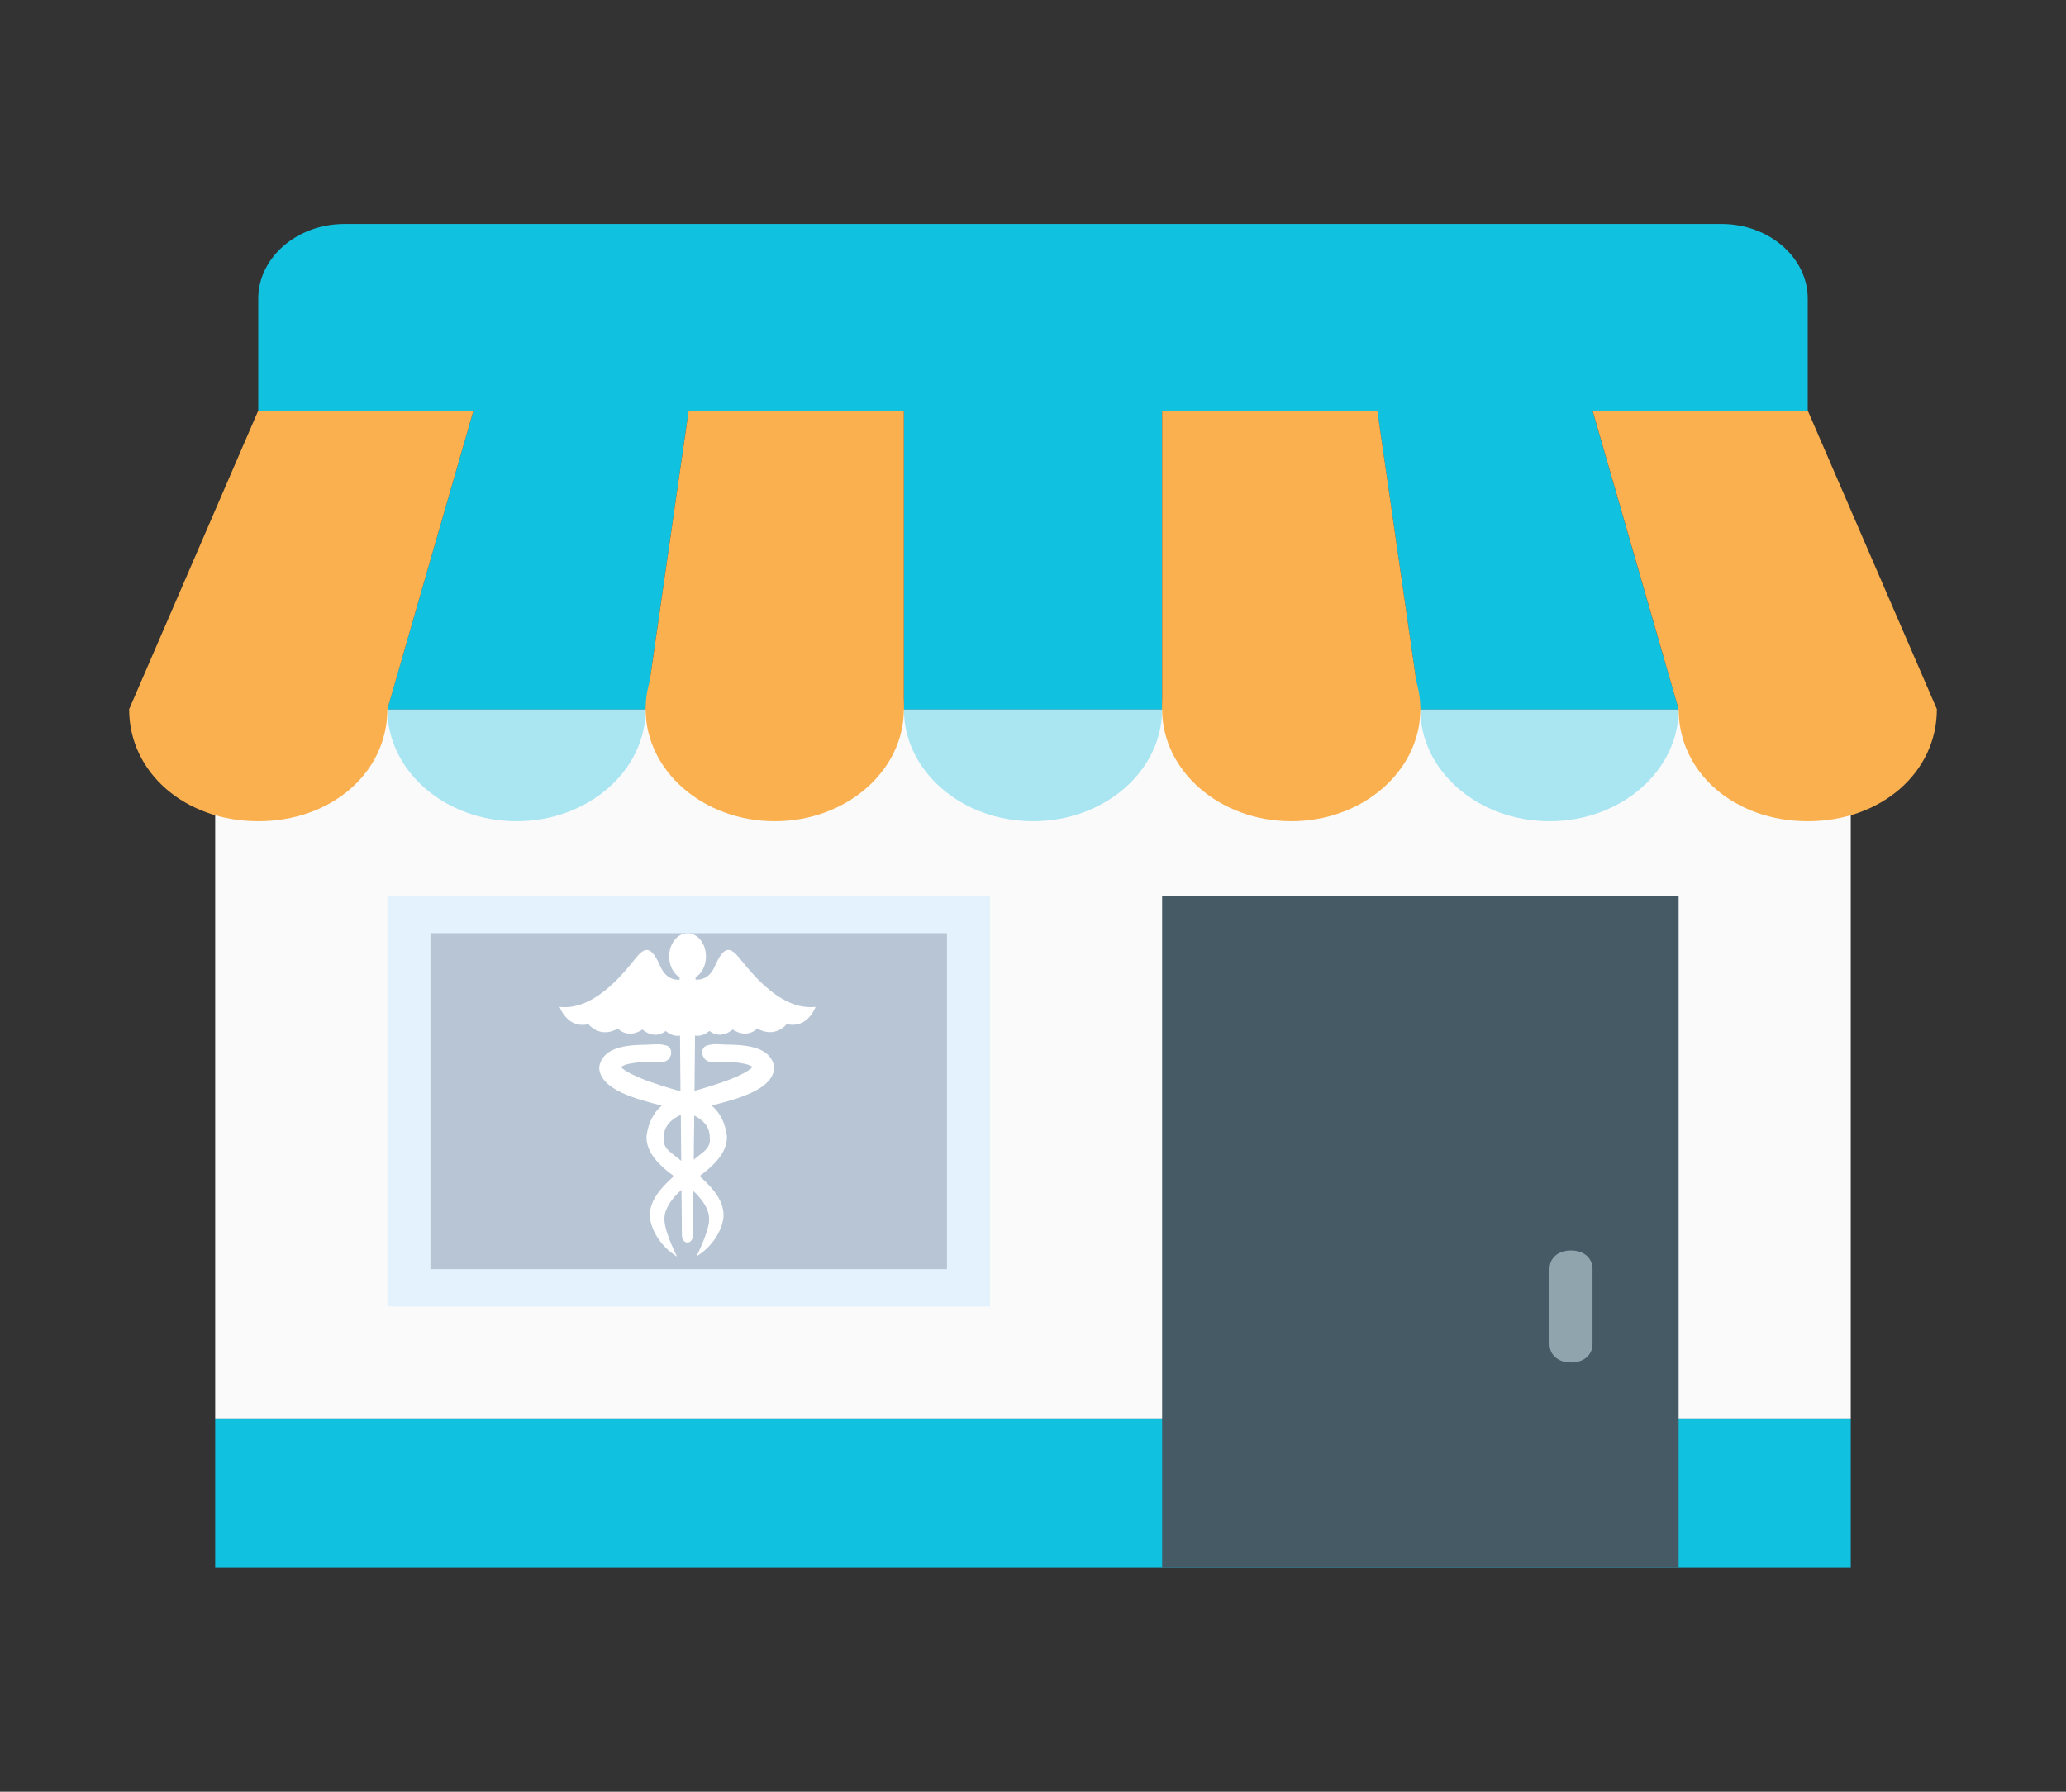 <svg width="83" height="72" viewBox="0 0 83 72" fill="none" xmlns="http://www.w3.org/2000/svg">
<rect x="0" y="0" width="83" height="72" fill="#333333" stroke="none"/>
<path d="M74.353 28.5H8.645V57H74.353V28.5Z" fill="#FAFAFB"/>
<path d="M74.353 57H8.645V63H74.353V57Z" fill="#11C1E0"/>
<path d="M67.438 36H46.688V63H67.438V36Z" fill="#455A64"/>
<path d="M39.771 36H15.562V52.5H39.771V36Z" fill="#E3F2FD"/>
<path d="M38.043 37.5H17.293V51H38.043V37.5Z" fill="#B7C5D5"/>
<path d="M63.115 50.25C62.596 50.25 62.25 50.55 62.25 51V54C62.25 54.45 62.596 54.75 63.115 54.75C63.633 54.75 63.979 54.45 63.979 54V51C63.979 50.55 63.633 50.25 63.115 50.25Z" fill="#90A4AE"/>
<path d="M41.5 33C44.365 33 46.688 30.985 46.688 28.5C46.688 26.015 44.365 24 41.5 24C38.635 24 36.312 26.015 36.312 28.5C36.312 30.985 38.635 33 41.5 33Z" fill="#11C1E0" fill-opacity="0.34"/>
<path d="M62.25 33C65.115 33 67.438 30.985 67.438 28.5C67.438 26.015 65.115 24 62.25 24C59.385 24 57.062 26.015 57.062 28.5C57.062 30.985 59.385 33 62.25 33Z" fill="#11C1E0" fill-opacity="0.34"/>
<path d="M20.75 33C23.615 33 25.938 30.985 25.938 28.5C25.938 26.015 23.615 24 20.75 24C17.885 24 15.562 26.015 15.562 28.5C15.562 30.985 17.885 33 20.75 33Z" fill="#11C1E0" fill-opacity="0.34"/>
<path d="M69.167 9H13.833C11.931 9 10.375 10.35 10.375 12V16.5H72.625V12C72.625 10.35 71.069 9 69.167 9Z" fill="#11C1E0"/>
<path d="M46.688 16.5H36.312V28.5H46.688V16.5Z" fill="#11C1E0"/>
<path d="M63.978 16.5H55.332L57.061 28.5H67.436L63.978 16.5Z" fill="#11C1E0"/>
<path d="M19.021 16.5H27.667L25.938 28.5H15.562L19.021 16.5Z" fill="#11C1E0"/>
<path d="M51.875 33C54.74 33 57.062 30.985 57.062 28.5C57.062 26.015 54.74 24 51.875 24C49.01 24 46.688 26.015 46.688 28.5C46.688 30.985 49.01 33 51.875 33Z" fill="#FBB04F"/>
<path d="M77.812 28.5C77.812 31.05 75.565 33 72.625 33C69.685 33 67.438 31.05 67.438 28.5C67.438 25.95 69.685 24 72.625 24L77.812 28.5Z" fill="#FBB04F"/>
<path d="M31.125 33C33.99 33 36.312 30.985 36.312 28.5C36.312 26.015 33.99 24 31.125 24C28.26 24 25.938 26.015 25.938 28.5C25.938 30.985 28.26 33 31.125 33Z" fill="#FBB04F"/>
<path d="M5.188 28.5C5.188 31.05 7.435 33 10.375 33C13.315 33 15.562 31.05 15.562 28.5C15.562 25.95 13.315 24 10.375 24L5.188 28.5Z" fill="#FBB04F"/>
<path d="M55.333 16.5H46.688V28.5H57.062L55.333 16.5Z" fill="#FBB04F"/>
<path d="M72.626 16.5H63.98L67.439 28.5H77.814L72.626 16.5Z" fill="#FBB04F"/>
<path d="M27.667 16.5H36.312V28.5H25.938L27.667 16.5Z" fill="#FBB04F"/>
<path d="M10.375 16.5H19.021L15.562 28.5H5.188L10.375 16.5Z" fill="#FBB04F"/>
<path d="M29.587 38.363C29.263 38.027 29.037 38.107 28.712 38.839C28.498 39.323 28.154 39.381 27.945 39.367V39.27C28.096 39.178 28.217 39.024 28.289 38.834C28.361 38.644 28.38 38.428 28.342 38.223C28.305 38.017 28.213 37.834 28.083 37.703C27.952 37.572 27.79 37.5 27.623 37.5C27.456 37.5 27.293 37.572 27.163 37.703C27.032 37.834 26.94 38.017 26.903 38.223C26.865 38.428 26.884 38.644 26.956 38.834C27.029 39.024 27.15 39.178 27.3 39.27V39.369C27.091 39.383 26.748 39.325 26.534 38.841C26.209 38.109 25.983 38.029 25.66 38.365C25.337 38.701 24.048 40.639 22.48 40.462C22.48 40.462 22.791 41.353 23.638 41.155C23.638 41.155 24.09 41.748 24.824 41.333C24.824 41.333 25.206 41.767 25.812 41.371C25.812 41.371 26.264 41.806 26.745 41.43C26.745 41.43 27.017 41.679 27.319 41.615L27.338 43.853C27.304 43.844 27.276 43.834 27.24 43.825C27.24 43.825 26.716 43.685 26.161 43.486C25.626 43.31 25.04 43.023 24.953 42.877C24.963 42.866 24.975 42.857 24.988 42.851C25.059 42.81 25.134 42.779 25.211 42.762C25.452 42.71 25.696 42.679 25.941 42.672C26.471 42.648 26.567 42.677 26.577 42.679C26.577 42.658 26.884 42.726 26.969 42.33C26.965 42.33 26.975 42.311 26.969 42.303C26.951 42.031 26.786 42.018 26.651 41.986C26.431 41.95 26.546 41.965 26.25 41.969C25.764 42.016 24.265 41.861 24.077 42.856C24.077 42.88 24.076 42.904 24.073 42.927C24.136 43.793 25.557 44.169 26.587 44.427C26.238 44.729 26.051 45.121 25.976 45.629C25.939 46.171 26.281 46.686 27.073 47.262C26.472 47.799 26.077 48.303 26.107 48.912C26.163 49.409 26.511 50.073 27.194 50.492C27.196 50.492 27.196 50.492 27.198 50.492C27.198 50.492 26.728 49.569 26.696 49.064C26.664 48.772 26.797 48.336 27.378 47.814L27.395 49.653H27.397C27.397 49.727 27.421 49.798 27.462 49.85C27.503 49.902 27.559 49.931 27.618 49.931C27.676 49.931 27.732 49.902 27.773 49.85C27.815 49.798 27.838 49.727 27.838 49.653L27.857 47.862C28.394 48.364 28.516 48.783 28.485 49.064C28.453 49.568 27.976 50.488 27.976 50.488C27.978 50.489 27.979 50.489 27.98 50.488C28.664 50.069 29.012 49.406 29.066 48.91C29.099 48.3 28.704 47.795 28.104 47.26C28.894 46.684 29.235 46.168 29.201 45.626C29.126 45.119 28.941 44.726 28.589 44.424C29.62 44.165 31.041 43.789 31.103 42.924C31.101 42.901 31.099 42.877 31.099 42.854C30.911 41.859 29.412 42.01 28.926 41.966C28.629 41.962 28.745 41.947 28.526 41.983C28.39 42.015 28.225 42.027 28.207 42.299C28.202 42.308 28.211 42.325 28.207 42.327C28.292 42.722 28.598 42.655 28.599 42.676C28.608 42.676 28.703 42.645 29.235 42.669C29.48 42.676 29.724 42.706 29.965 42.759C30.043 42.777 30.119 42.806 30.19 42.848C30.204 42.854 30.216 42.864 30.227 42.875C30.141 43.023 29.555 43.31 29.02 43.487C28.465 43.681 27.94 43.823 27.939 43.824C27.925 43.827 27.914 43.831 27.901 43.833L27.922 41.611C28.225 41.679 28.5 41.428 28.5 41.428C28.98 41.803 29.432 41.369 29.432 41.369C30.04 41.764 30.42 41.33 30.42 41.33C31.154 41.745 31.606 41.153 31.606 41.153C32.455 41.349 32.766 40.46 32.766 40.46C31.198 40.638 29.913 38.7 29.587 38.363ZM26.663 45.798C26.673 45.603 26.62 45.137 27.352 44.798L27.368 46.648C27.227 46.534 27.081 46.419 26.932 46.3C26.736 46.145 26.644 45.939 26.663 45.798ZM28.249 46.299C28.12 46.403 27.995 46.502 27.871 46.6L27.89 44.827C28.559 45.163 28.508 45.607 28.519 45.798C28.537 45.939 28.445 46.145 28.249 46.299Z" fill="white"/>
</svg>
